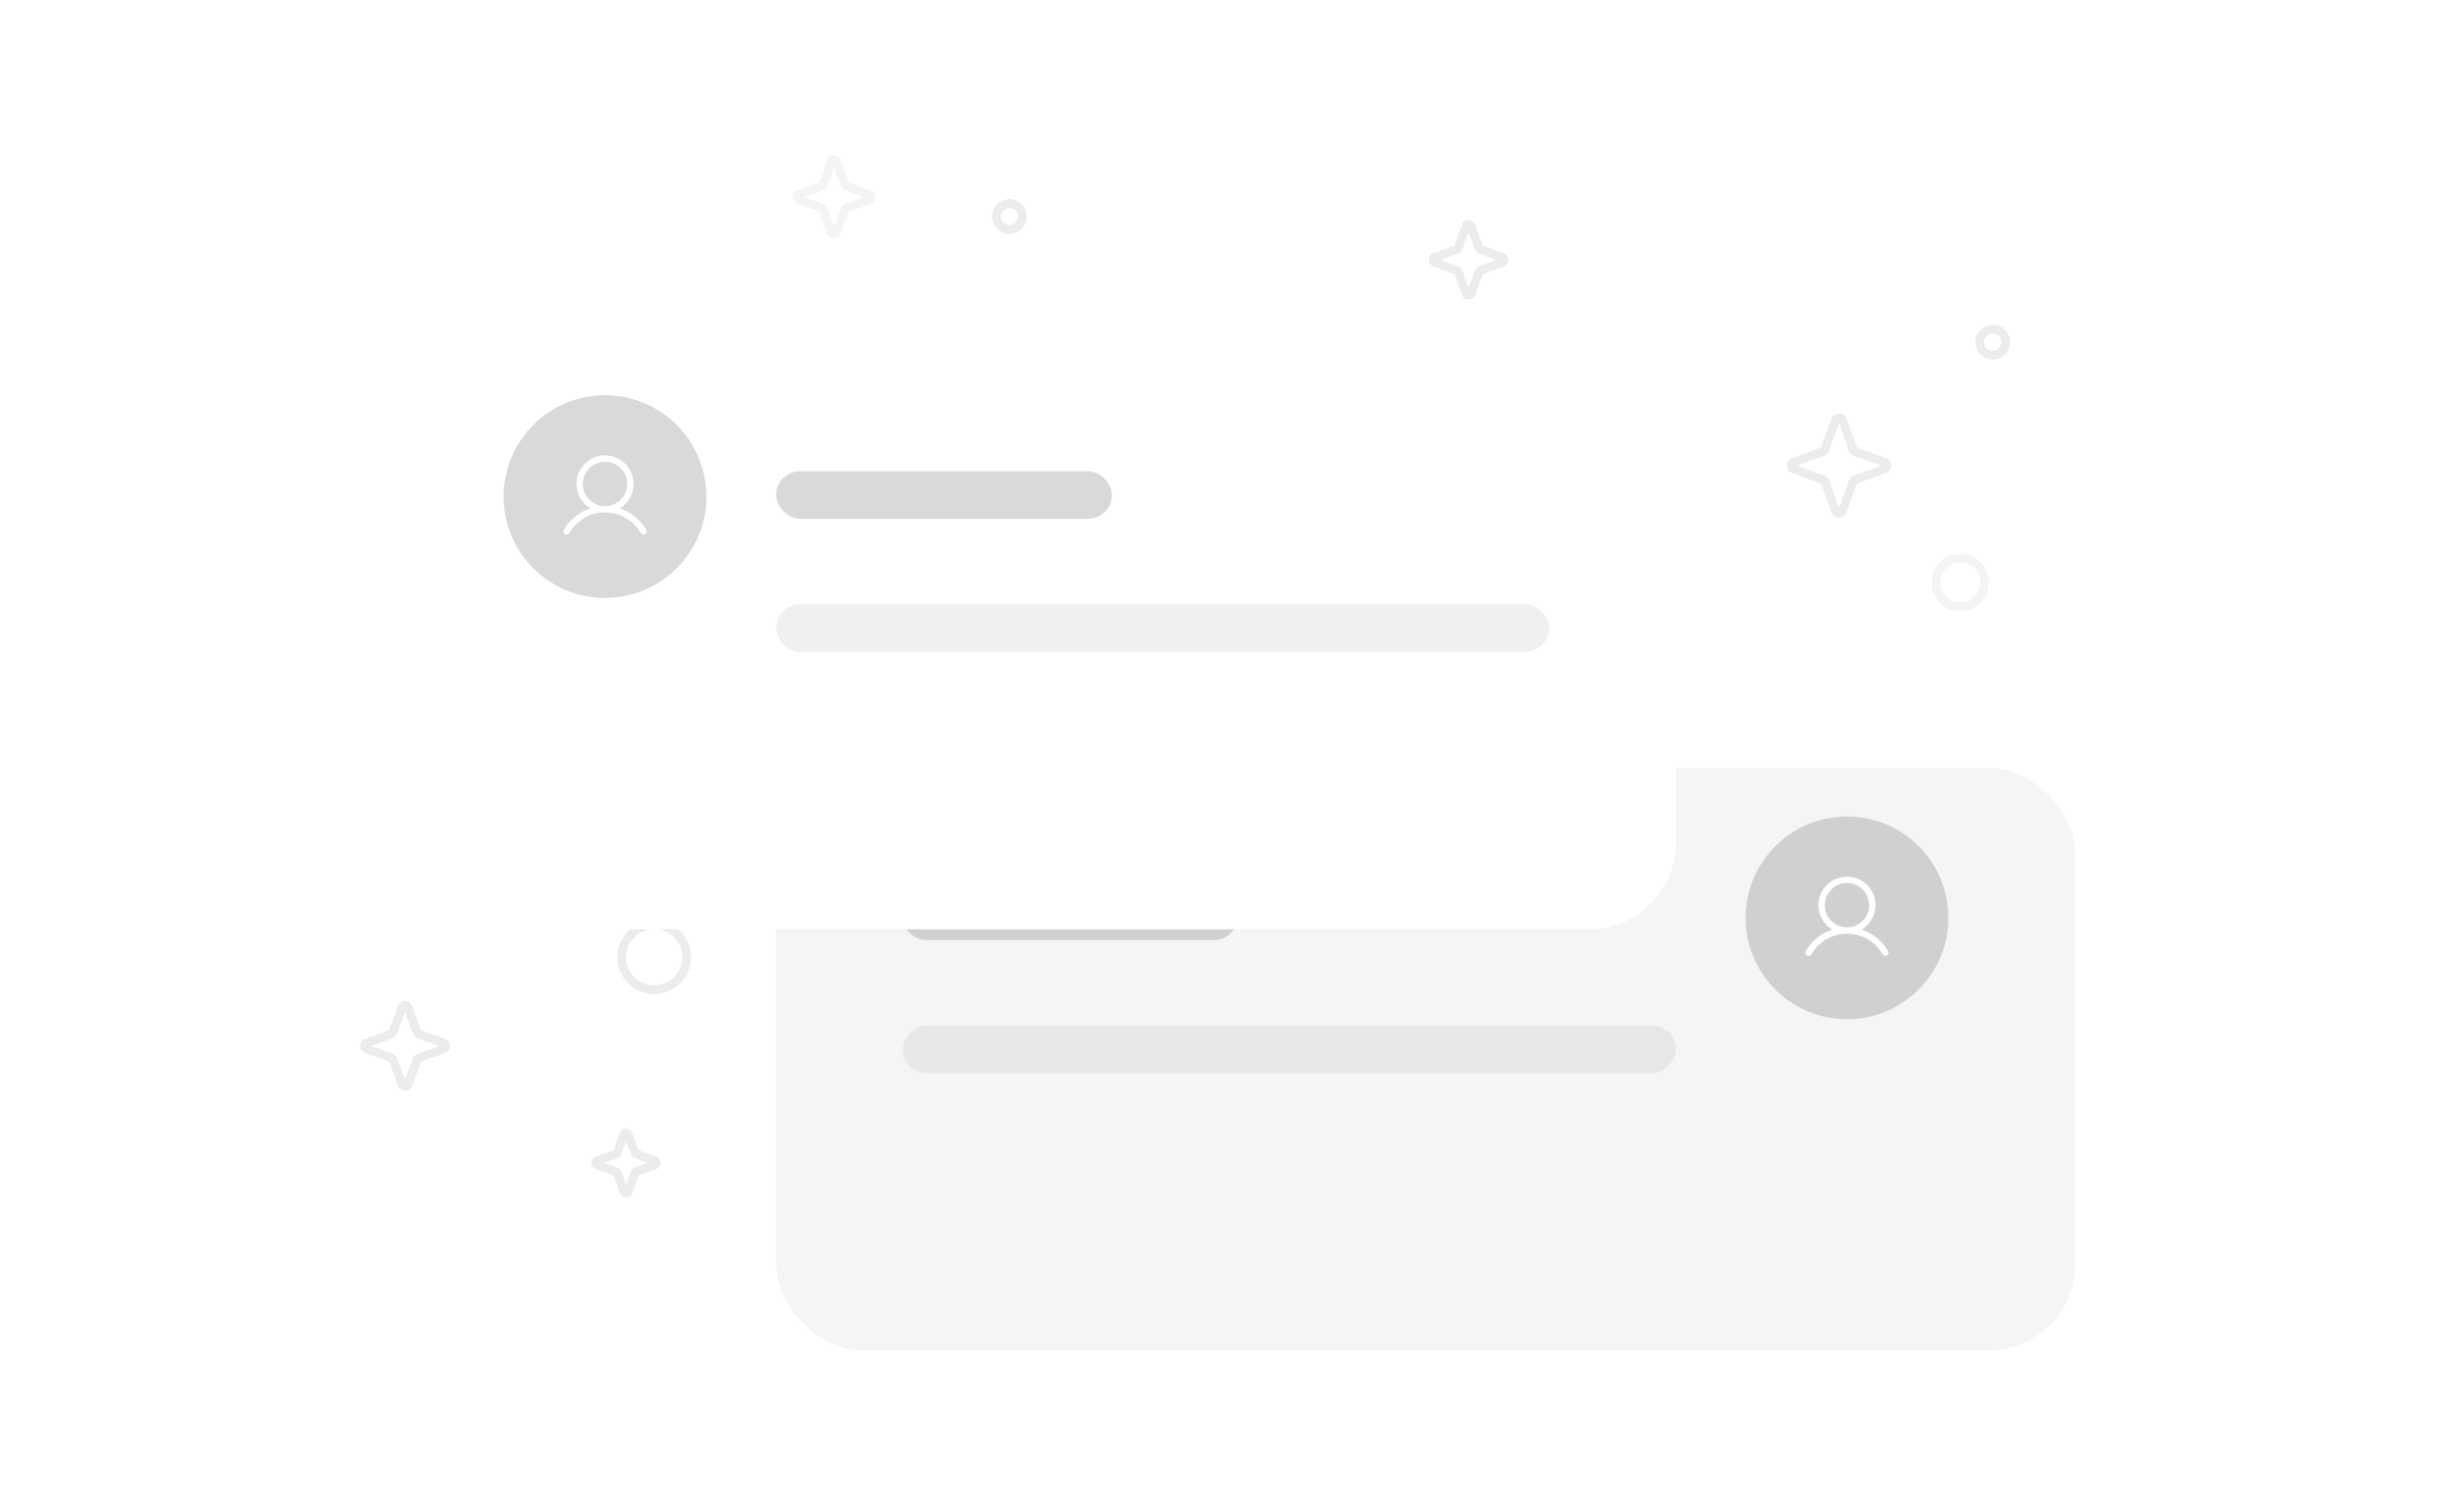 <svg xmlns="http://www.w3.org/2000/svg" width="566" height="349" fill="none" xmlns:v="https://vecta.io/nano"><style><![CDATA[.B{stroke:#000}.C{stroke-opacity:.15}.D{stroke-width:2}.E{stroke-linejoin:round}.F{opacity:.5}.G{fill-opacity:.15}.H{fill-rule:evenodd}.I{color-interpolation-filters:sRGB}]]></style><g clip-path="url(#D)"><ellipse cx="283" cy="174.5" rx="283" ry="174.5" fill="url(#C)"/><g class="F B C D E"><path d="M427.738 111.244l-2.447 6.729a.84.84 0 0 1-.309.399.85.85 0 0 1-.482.151c-.172 0-.341-.053-.482-.151a.84.84 0 0 1-.309-.399l-2.447-6.729c-.043-.116-.11-.221-.198-.309s-.192-.154-.308-.197l-6.729-2.447a.84.84 0 0 1-.55-.791.84.84 0 0 1 .55-.791l6.729-2.447c.116-.043.221-.11.308-.197s.155-.193.198-.309l2.447-6.729c.06-.161.168-.301.309-.399s.31-.151.482-.151.34.053.482.151.249.238.309.399l2.447 6.729c.042.116.11.221.197.309a.87.87 0 0 0 .309.197l6.729 2.447c.161.06.301.168.399.309a.85.85 0 0 1 0 .964c-.098.141-.238.249-.399.309l-6.729 2.447a.87.87 0 0 0-.309.197c-.087.088-.155.193-.197.309h0z"/></g><g opacity=".3" class="B C D E"><path d="M195.019 48.412l-1.903 5.234a.66.66 0 0 1-.241.31c-.11.077-.241.117-.375.117s-.264-.041-.374-.117a.66.66 0 0 1-.241-.31l-1.903-5.234a.66.66 0 0 0-.154-.24c-.068-.068-.15-.12-.24-.154l-5.233-1.903a.66.66 0 0 1-.428-.615.66.66 0 0 1 .428-.615l5.233-1.903c.09-.033.172-.086.24-.154a.66.66 0 0 0 .154-.24l1.903-5.234a.66.66 0 0 1 .241-.31c.11-.077.24-.117.374-.117s.265.041.375.117a.66.66 0 0 1 .241.31l1.903 5.234a.66.66 0 0 0 .153.24c.068.068.15.12.24.154l5.234 1.903a.65.65 0 0 1 .31.241c.077.11.118.241.118.375s-.041.265-.118.375a.65.65 0 0 1-.31.241l-5.234 1.903c-.09.033-.172.086-.24.154a.66.66 0 0 0-.153.24h0z"/></g><g class="F B C D E"><path d="M96.259 244.689l-2.084 5.732c-.051.138-.143.257-.263.34a.72.72 0 0 1-.41.129c-.147 0-.29-.045-.41-.129s-.212-.202-.264-.34l-2.084-5.732a.74.74 0 0 0-.431-.431l-5.732-2.084c-.138-.051-.256-.143-.34-.264s-.129-.263-.129-.41.045-.29.129-.41.202-.213.34-.264l5.732-2.084a.74.74 0 0 0 .431-.431l2.084-5.732c.051-.138.143-.257.264-.34s.264-.129.41-.129a.72.72 0 0 1 .41.129c.12.083.212.202.263.34l2.084 5.732a.74.74 0 0 0 .431.431l5.732 2.084c.138.051.256.143.34.264s.129.263.129.41-.045.29-.129.41-.202.213-.34.264l-5.732 2.084a.74.74 0 0 0-.431.431h0z"/></g><g class="F B C D E"><path d="M146.539 270.857l-1.541 4.237a.53.53 0 0 1-.498.347.53.53 0 0 1-.498-.347l-1.541-4.237c-.026-.073-.069-.139-.124-.194s-.121-.097-.194-.124l-4.237-1.541a.53.53 0 0 1-.346-.498.53.53 0 0 1 .346-.498l4.237-1.541c.073-.027.139-.069.194-.124s.098-.121.124-.194l1.541-4.237a.53.53 0 0 1 .498-.347.53.53 0 0 1 .498.347l1.541 4.237c.027.073.069.139.124.194s.121.097.195.124l4.236 1.541c.102.038.19.106.252.195a.54.54 0 0 1 .095.303.54.54 0 0 1-.095.303c-.062.089-.15.157-.252.195l-4.236 1.541c-.074.027-.14.069-.195.124s-.097.121-.124.194h0z"/></g><g class="F B C D E"><path d="M341.399 62.773l-1.813 4.984a.62.62 0 0 1-.229.296c-.105.073-.229.112-.357.112s-.252-.039-.357-.112-.184-.176-.229-.296l-1.812-4.984c-.032-.086-.082-.164-.146-.229s-.143-.115-.229-.146l-4.985-1.812c-.119-.044-.222-.124-.295-.229s-.112-.229-.112-.357.039-.252.112-.357.176-.185.295-.229l4.985-1.812c.086-.032.164-.081.229-.146s.114-.143.146-.229l1.812-4.984c.045-.12.125-.223.229-.296a.63.63 0 0 1 .357-.112c.128 0 .252.039.357.112a.62.62 0 0 1 .229.296l1.813 4.984a.62.62 0 0 0 .146.229c.065.065.143.115.229.146l4.984 1.813c.12.044.223.124.296.229s.112.229.112.357-.039.252-.112.357-.176.185-.296.229l-4.984 1.813c-.086.032-.164.082-.229.146a.62.62 0 0 0-.146.229h0z"/></g><g opacity=".3" class="B C D E"><path d="M452.5 140.125c3.107 0 5.625-2.518 5.625-5.625s-2.518-5.625-5.625-5.625-5.625 2.518-5.625 5.625 2.518 5.625 5.625 5.625z"/></g><g class="F B C D E"><path d="M151 228.5a7.5 7.5 0 1 0 0-15 7.5 7.5 0 1 0 0 15z"/></g><g class="F B C D E"><path d="M398 304.5a7.5 7.5 0 1 0 0-15 7.5 7.5 0 1 0 0 15z"/></g><g class="F B C D E"><path d="M460 82a3 3 0 1 0 0-6 3 3 0 1 0 0 6z"/></g><g class="F B C D E"><path d="M233 53a3 3 0 1 0 0-6 3 3 0 1 0 0 6z"/></g><g filter="url(#A)"><rect x="179.149" y="159.269" width="299.851" height="134.567" rx="20" fill="#f5f5f5"/></g><g fill="#000"><rect width="77.522" height="10.97" rx="5.485" transform="matrix(-1 0 0 1 285.925 206.075)" class="G"/><rect width="178.448" height="10.97" rx="5.485" transform="matrix(-1 0 0 1 386.851 236.791)" fill-opacity=".06"/><circle cx="23.403" cy="23.403" r="23.403" transform="matrix(-1 0 0 1 449.746 188.522)" class="G"/></g><path d="M431.463 209a5.12 5.12 0 0 0-5.12-5.119 5.12 5.12 0 0 0-5.119 5.119 5.12 5.12 0 0 0 5.044 5.119h.075.076a5.12 5.12 0 0 0 5.044-5.119zm-1.743 5.651c1.92-1.15 3.205-3.25 3.205-5.651 0-3.635-2.946-6.582-6.582-6.582s-6.582 2.947-6.582 6.582a6.58 6.58 0 0 0 3.206 5.651 10.97 10.97 0 0 0-6.125 4.954c-.201.349-.082.797.268.999a.73.73 0 0 0 .999-.268c.835-1.446 2.035-2.646 3.48-3.481 1.423-.821 3.033-1.26 4.675-1.273h.079.08a9.5 9.5 0 0 1 4.674 1.273 9.51 9.51 0 0 1 3.481 3.481.73.73 0 0 0 1.266-.731 10.96 10.96 0 0 0-4.015-4.016 10.97 10.97 0 0 0-2.109-.938z" fill="#fff" class="H"/><g filter="url(#B)"><rect x="87" y="62" width="299.851" height="134.567" rx="20" fill="#fff"/></g><g fill="#000"><rect x="179.149" y="108.806" width="77.522" height="10.97" rx="5.485" class="G"/><rect x="179.149" y="139.522" width="178.448" height="10.97" rx="5.485" fill-opacity=".06"/><circle cx="139.657" cy="114.657" r="23.403" class="G"/></g><path d="M134.537 111.731a5.12 5.12 0 0 1 5.12-5.119 5.12 5.12 0 0 1 5.119 5.119 5.12 5.12 0 0 1-5.044 5.119h-.075-.076a5.12 5.12 0 0 1-5.044-5.119zm1.743 5.651c-1.92-1.149-3.205-3.25-3.205-5.651 0-3.635 2.946-6.582 6.582-6.582s6.582 2.947 6.582 6.582a6.58 6.58 0 0 1-3.206 5.652c.731.236 1.438.55 2.109.937a10.97 10.97 0 0 1 4.016 4.016.73.73 0 0 1-1.267.731c-.835-1.445-2.035-2.646-3.48-3.48-1.423-.822-3.033-1.26-4.675-1.274h-.079-.08a9.5 9.5 0 0 0-4.674 1.274 9.51 9.51 0 0 0-3.481 3.48.73.73 0 1 1-1.266-.731 10.96 10.96 0 0 1 4.015-4.016 11.03 11.03 0 0 1 2.109-.938z" fill="#fff" class="H"/></g><defs><filter id="A" x="143.149" y="132.269" width="371.851" height="206.567" filterUnits="userSpaceOnUse" class="I"><feFlood flood-opacity="0" result="A"/><feColorMatrix in="SourceAlpha" values="0 0 0 0 0 0 0 0 0 0 0 0 0 0 0 0 0 0 127 0" result="B"/><feOffset dy="6"/><feGaussianBlur stdDeviation="8"/><feComposite in2="B" operator="out"/><feColorMatrix values="0 0 0 0 0 0 0 0 0 0 0 0 0 0 0 0 0 0 0.08 0"/><feBlend in2="A" result="C"/><feColorMatrix in="SourceAlpha" values="0 0 0 0 0 0 0 0 0 0 0 0 0 0 0 0 0 0 127 0" result="B"/><feMorphology radius="4" in="SourceAlpha" result="D"/><feOffset dy="3"/><feGaussianBlur stdDeviation="3"/><feComposite in2="B" operator="out"/><feColorMatrix values="0 0 0 0 0 0 0 0 0 0 0 0 0 0 0 0 0 0 0.12 0"/><feBlend in2="C" result="D"/><feColorMatrix in="SourceAlpha" values="0 0 0 0 0 0 0 0 0 0 0 0 0 0 0 0 0 0 127 0" result="B"/><feMorphology radius="8" operator="dilate" in="SourceAlpha"/><feOffset dy="9"/><feGaussianBlur stdDeviation="14"/><feComposite in2="B" operator="out"/><feColorMatrix values="0 0 0 0 0 0 0 0 0 0 0 0 0 0 0 0 0 0 0.05 0"/><feBlend in2="D"/><feBlend in="SourceGraphic"/></filter><filter id="B" x="51" y="35" width="371.851" height="206.567" filterUnits="userSpaceOnUse" class="I"><feFlood flood-opacity="0" result="A"/><feColorMatrix in="SourceAlpha" values="0 0 0 0 0 0 0 0 0 0 0 0 0 0 0 0 0 0 127 0" result="B"/><feOffset dy="6"/><feGaussianBlur stdDeviation="8"/><feComposite in2="B" operator="out"/><feColorMatrix values="0 0 0 0 0 0 0 0 0 0 0 0 0 0 0 0 0 0 0.08 0"/><feBlend in2="A" result="C"/><feColorMatrix in="SourceAlpha" values="0 0 0 0 0 0 0 0 0 0 0 0 0 0 0 0 0 0 127 0" result="B"/><feMorphology radius="4" in="SourceAlpha" result="D"/><feOffset dy="3"/><feGaussianBlur stdDeviation="3"/><feComposite in2="B" operator="out"/><feColorMatrix values="0 0 0 0 0 0 0 0 0 0 0 0 0 0 0 0 0 0 0.12 0"/><feBlend in2="C" result="D"/><feColorMatrix in="SourceAlpha" values="0 0 0 0 0 0 0 0 0 0 0 0 0 0 0 0 0 0 127 0" result="B"/><feMorphology radius="8" operator="dilate" in="SourceAlpha"/><feOffset dy="9"/><feGaussianBlur stdDeviation="14"/><feComposite in2="B" operator="out"/><feColorMatrix values="0 0 0 0 0 0 0 0 0 0 0 0 0 0 0 0 0 0 0.05 0"/><feBlend in2="D"/><feBlend in="SourceGraphic"/></filter><radialGradient id="C" cx="0" cy="0" r="1" gradientUnits="userSpaceOnUse" gradientTransform="translate(283 174.5) rotate(90) scale(174.5 283)"><stop stop-color="#fff"/><stop offset=".51" stop-color="#fff" stop-opacity=".28"/><stop offset="1" stop-color="#fff" stop-opacity="0"/></radialGradient><clipPath id="D"><path fill="#fff" d="M0 0h566v349H0z"/></clipPath></defs></svg>